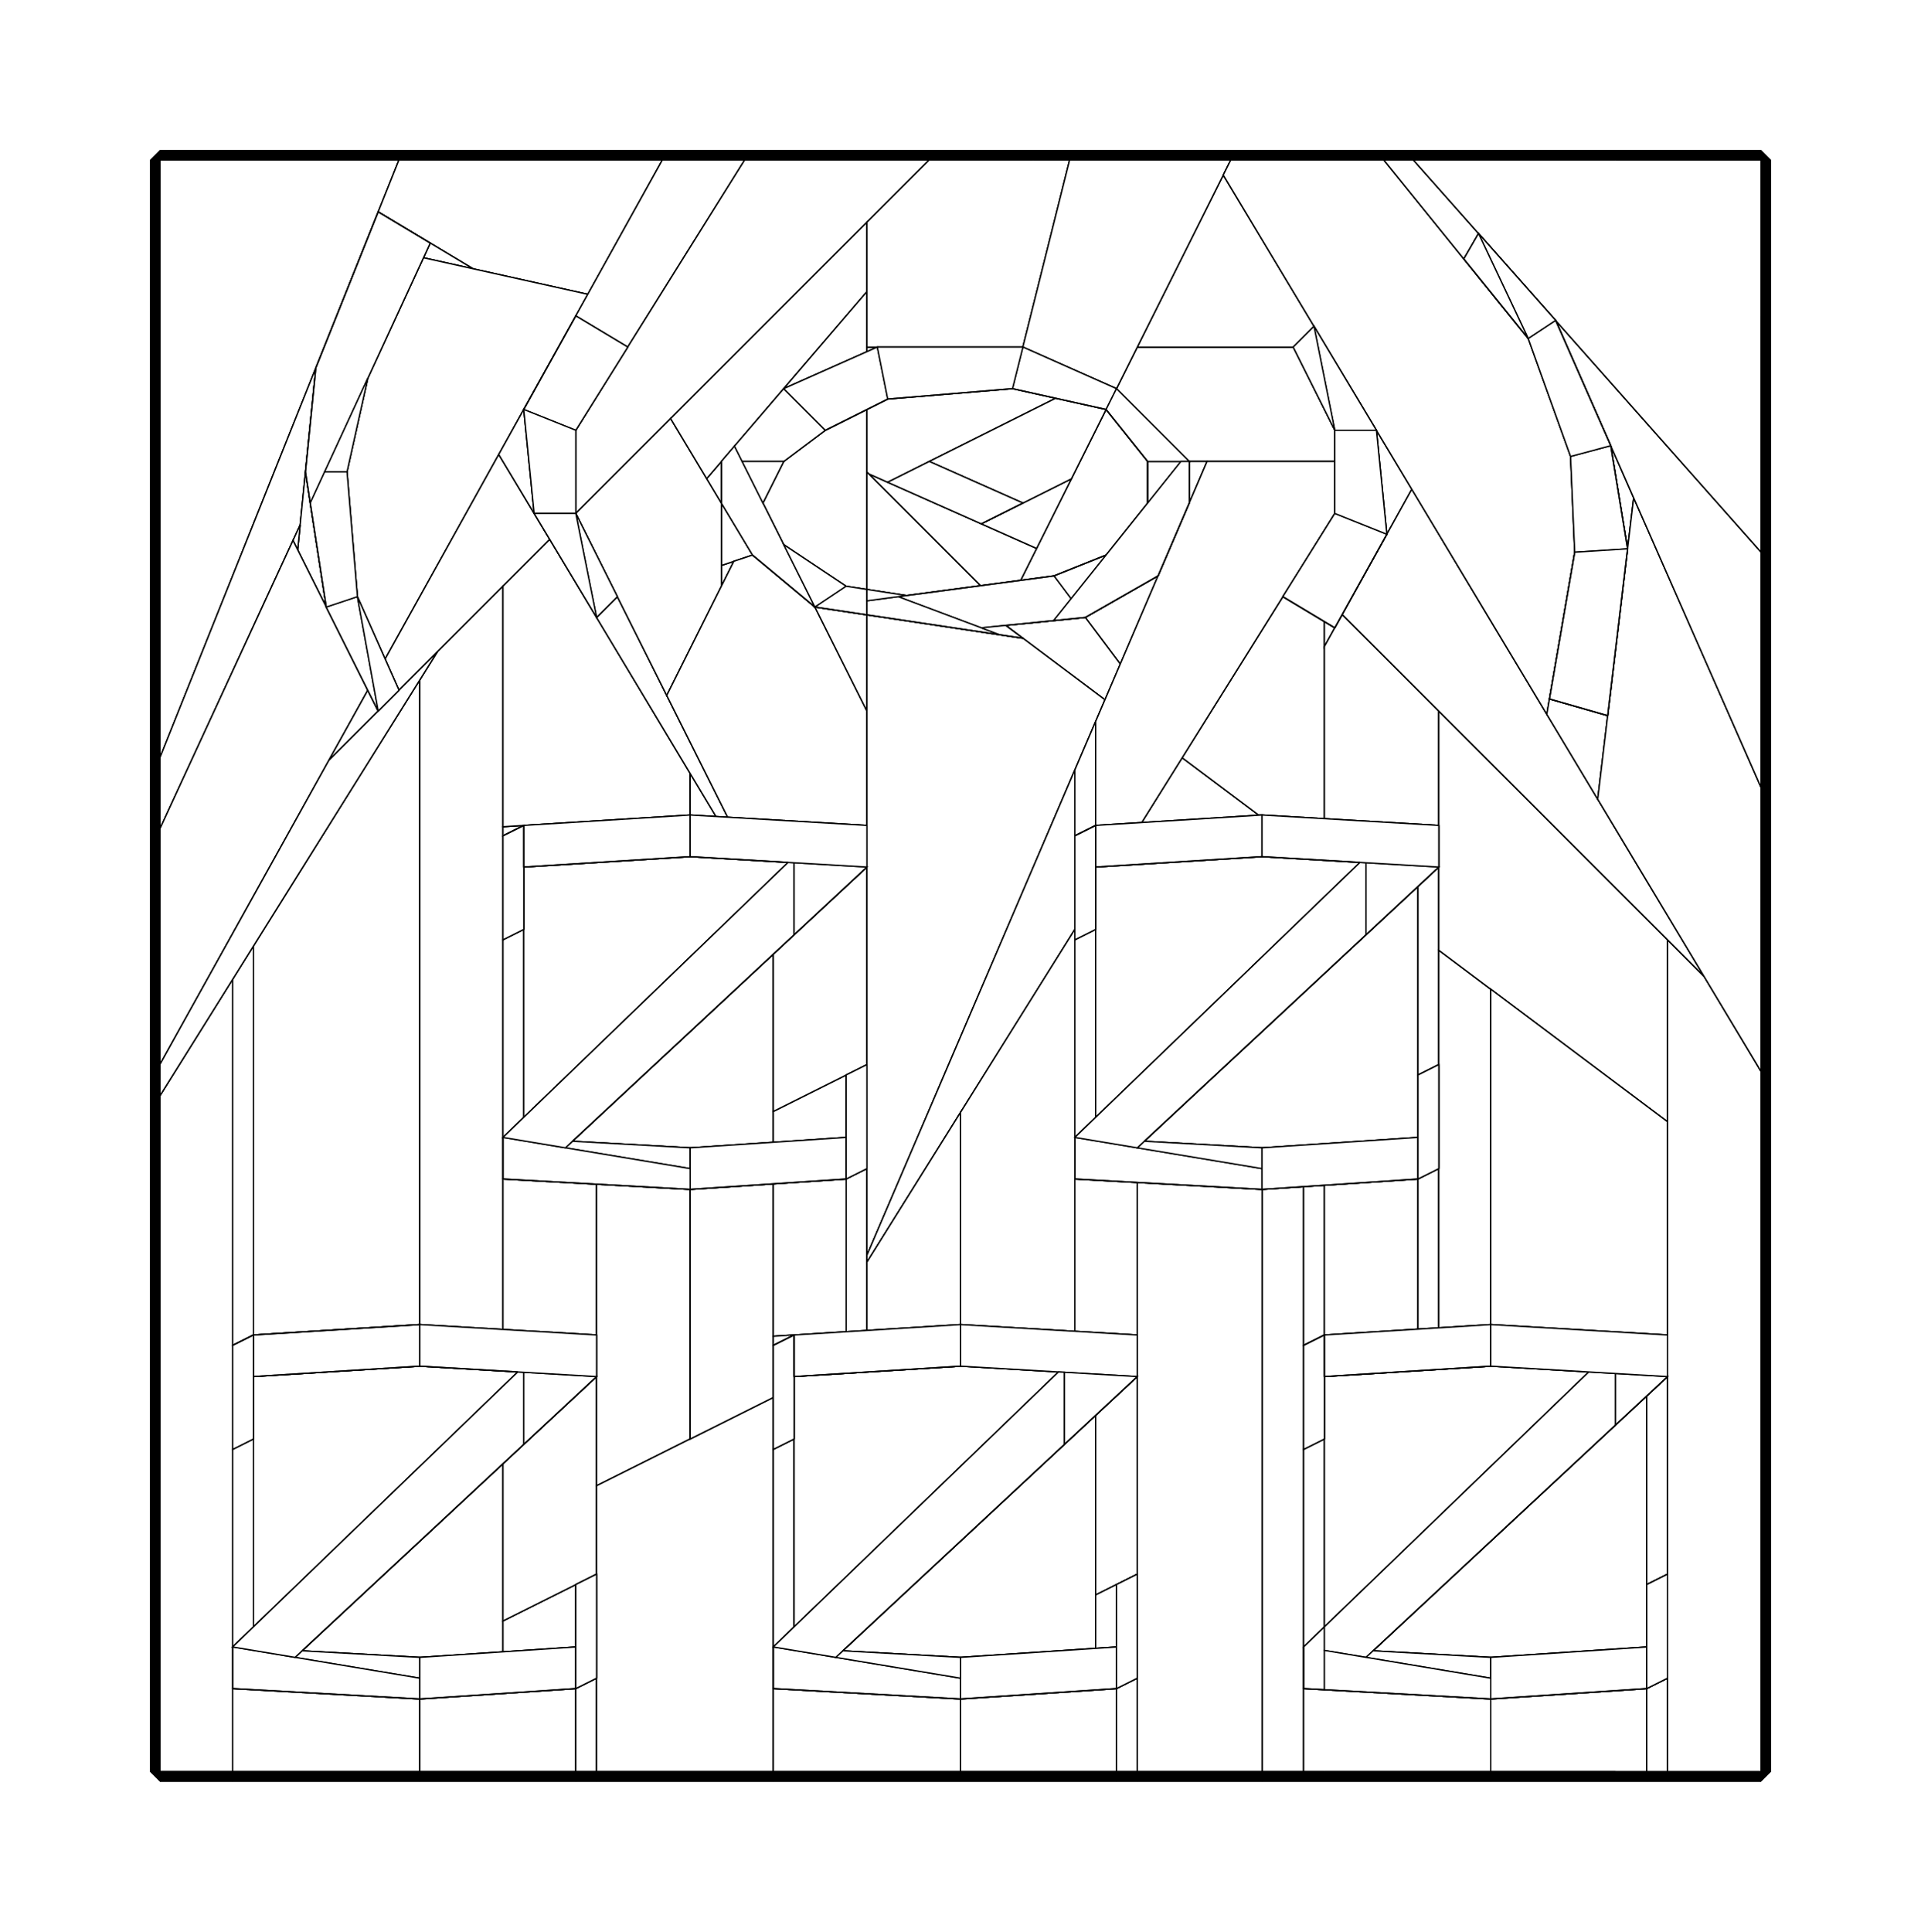 <?xml version="1.0" encoding="utf-8" ?>
<svg baseProfile="tiny" height="100%" version="1.2" viewBox="-971.0 -203.0 1478.0 1486.0" width="100%" xmlns="http://www.w3.org/2000/svg" xmlns:ev="http://www.w3.org/2001/xml-events" xmlns:xlink="http://www.w3.org/1999/xlink"><defs><g id="bsp_ref"><polygon points="-624,-80 -664,-80 -848,-80 -848,-80 -664,-80 -624,-80" /><polygon points="-400,-80 -461.333,-80 -480,-80 -610.462,-80 -624,-80 -624,-80 -461.333,-80 -400,-80" /><polygon points="-176,-80 -256,-80 -304,-80 -400,-80 -400,-80 -398,-80 -256,-80 -176,-80" /><polygon points="48,-80 -36.8,-80 -80,-80 -176,-80 -176,-80 -148,-80 -24,-80 48,-80" /><polygon points="272,-80 116.378,-80 93.636,-80 48,-80 48,-80 93.636,-80 116.378,-80 272,-80" /><polygon points="296,1160 312,1160 384,1160 384,1160 312,1160 296,1160 272,1160 272,1160" /><polygon points="384,-80 384,-80 384,40 384,40" /><polygon points="-848,963.2 -848,1160 -848,1160 -848,936 -848,936" /><polygon points="-848,144 -848,40 -848,-80 -664,-80 -680,-40 -728,80 -753.6,144" /><polygon points="-817.6,304 -848,380 -848,264 -848,144 -753.6,144" /><polygon points="-817.6,304 -753.6,144 -728,80 -736,160 -740.085,200.851 -745.6,212.8 -787.692,304" /><polygon points="-848,434.667 -848,380 -817.6,304 -787.692,304" /><polygon points="-740.085,200.851 -736,160 -732.308,184" /><polygon points="-664,-80 -624,-80 -610.462,-80 -640,-16 -680,-40" /><polygon points="-740.085,200.851 -732.308,184 -720,264 -745.6,212.8" /><polygon points="-720,264 -688,328 -748.444,436.8 -848,436.8 -848,434.667 -787.692,304 -745.6,212.8" /><polygon points="-748.444,436.8 -776,486.4 -792,515.2 -848,616 -848,488 -848,436.8" /><polygon points="-640,-16 -610.462,-80 -480,-80 -480,-46.4 -528,40 -568,112 -585.778,144 -700.444,144 -688,88" /><polygon points="-585.778,144 -587.231,146.615 -674.667,304 -696,256 -704,160 -700.444,144" /><polygon points="-480,-80 -461.333,-80 -480,-46.4" /><polygon points="-560,192 -548,212 -568,232 -584,248 -634.667,298.667 -664,328 -674.667,304 -587.231,146.615" /><polygon points="-560,192 -587.231,146.615 -585.778,144 -568,112" /><polygon points="-304,-32 -433,97 -488,64 -528,40 -480,-46.4 -461.333,-80 -400,-80 -304,-80" /><polygon points="-256,-80 -304,-32 -304,-80" /><polygon points="-455,119 -528,192 -528,128 -488,64 -433,97" /><polygon points="-848,739.2 -848,712 -848,616 -792,515.2 -792,710.4 -792,739.2" /><polygon points="-848,963.2 -848,936 -848,739.2 -792,739.2 -792,832 -792,912 -792,963.2" /><polygon points="-792,1064 -792,1096 -792,1160 -848,1160 -848,963.2 -792,963.2" /><polygon points="-792,1064 -792,963.2 -792,912 -776,904 -776,1048.571" /><polygon points="-792,515.2 -776,486.4 -776,524.8 -776,544 -776,710.4 -792,710.4" /><polygon points="-776,710.4 -776,768 -776,824 -792,832 -792,739.2 -792,710.4" /><polygon points="-648,472 -648,320 -634.667,298.667 -584,248 -584,440 -584,472" /><polygon points="-648,696 -648,544 -648,472 -584,472 -584,520 -584,672 -584,696" /><polygon points="-584,704 -584,819.765 -648,816 -648,768 -648,696 -584,696" /><polygon points="-680,344 -672.444,359.111 -776,524.8 -776,486.4 -748.444,436.8 -688,328" /><polygon points="-648,1104 -648,1160 -792,1160 -792,1096" /><polygon points="-776,544 -776,524.8 -672.444,359.111 -648,320 -648,472 -648,544" /><polygon points="-776,768 -776,710.4 -776,544 -648,544 -648,696 -648,768" /><polygon points="-648,816 -776,824 -776,768 -648,768" /><polygon points="-648,320 -672.444,359.111 -680,344 -664,328 -634.667,298.667" /><polygon points="-584,672 -584,520 -568,512 -568,656.571" /><polygon points="-572.6,852.435 -776,1048.571 -776,904 -776,856 -648,848" /><polygon points="-584,248 -568,232 -568,432 -584,440" /><polygon points="-528,870.896 -528,1016 -528,1064 -648,1072 -738.594,1066.967" /><polygon points="-528,1096 -528,1160 -624,1160 -648,1160 -648,1104" /><polygon points="-512,1096 -512,1160 -528,1160 -528,1096 -512,1088" /><polygon points="-512,940 -512,1008 -528,1016 -528,870.896 -512,856" /><polygon points="-512,708 -512,824 -584,819.765 -584,704" /><polygon points="-440,424 -440,392 -420.098,425.171" /><polygon points="-440,904 -512,940 -512,856 -512,824 -512,708 -440,712" /><polygon points="-512,272 -440,392 -440,424 -568,432 -568,232 -548,212" /><polygon points="-512,1096 -512,1088 -512,1008 -512,940 -440,904 -376,872 -376,912 -376,1064 -376,1096" /><polygon points="-376,1160 -400,1160 -512,1160 -512,1096 -376,1096" /><polygon points="-440,712 -376,707.733 -376,832 -376,872 -440,904" /><polygon points="-360,824 -376,832 -376,707.733 -360,706.667" /><polygon points="-376,1064 -376,912 -360,904 -360,1048.571" /><polygon points="-320,608 -320,624 -320,672 -440,680 -530.594,674.967 -364.047,519.906" /><polygon points="-320,704 -320,821.5 -360,824 -360,706.667" /><polygon points="-320,608 -313.6,620.8 -320,624" /><polygon points="-304,696 -304,718 -304,762.667 -304,768 -304,820.5 -320,821.5 -320,704" /><polygon points="-458,332 -411.151,425.697 -420.098,425.171 -440,392 -512,272 -496,256" /><polygon points="-364.6,460.435 -568,656.571 -568,512 -568,464 -440,456" /><polygon points="-406.4,228.8 -416,248 -416,232" /><polygon points="-496,256 -528,192 -455,119 -427.294,165.177 -416,184 -416,232 -416,248 -458,332" /><polygon points="-392,224 -406.4,228.8 -416,232 -416,184" /><polygon points="-304,494 -304,616 -313.6,620.8 -320,608 -364.047,519.906 -304,464" /><polygon points="-427.294,165.177 -416,152 -416,184" /><polygon points="-392,224 -344,264 -304,344 -304,432 -411.151,425.697 -458,332 -416,248 -406.4,228.8" /><polygon points="-433,97 -304,-32 -304,21.333 -368,96 -416,152 -427.294,165.177 -455,119" /><polygon points="-304,64 -304,67.555 -368,96 -304,21.333" /><polygon points="-336,128 -304,112 -304,160.889 -304,250.462 -320,248 -368,216 -384,184 -368,152" /><polygon points="-344,264 -304,270 -304,344" /><polygon points="-173.454,218.909 -146.667,165.333 -120,112 -88,152 -88,184 -120,224 -160,240 -185.714,243.429" /><polygon points="-273.571,255.143 -304,250.462 -304,160.889 -288,168 -216,200 -173.454,218.909 -185.714,243.429" /><polygon points="-184,184 -146.667,165.333 -173.454,218.909 -216,200" /><polygon points="-304,64 -296,64 -304,67.555" /><polygon points="-120,112 -146.667,165.333 -184,184 -256,152 -158.769,103.385" /><polygon points="-304,112 -288,104 -192,96 -158.769,103.385 -256,152 -288,168 -304,160.889" /><polygon points="-96,64 -112,96 -184,64" /><polygon points="-113.6,318.4 -120.865,335.351 -184,288 -197.177,278.118 -136,272 -109.091,307.879" /><polygon points="-120.865,335.351 -128,352 -144,389.333 -188.857,494 -304,494 -304,464 -304,432 -304,344 -304,270 -184,288" /><polygon points="-188.857,494 -240,613.333 -284.857,718 -304,718 -304,696 -304,616 -304,494" /><polygon points="-284.857,718 -304,762.667 -304,718" /><polygon points="-240,613.333 -188.857,494 -144,389.333 -144,440 -144,512 -207.333,613.333" /><polygon points="-232,652.8 -304,768 -304,762.667 -284.857,718 -240,613.333 -207.333,613.333" /><polygon points="-144,389.333 -128,352 -128,432 -144,440" /><polygon points="-96.348,324.87 -113.6,318.4 -109.091,307.879" /><polygon points="-120.865,335.351 -113.6,318.4 -96.348,324.87 -40.203,345.924 -61.447,379.915 -92.618,429.789 -128,432 -128,352" /><polygon points="-232,736 -232,652.8 -207.333,613.333 -144,512 -144,520 -144,672 -144,704 -144,736" /><polygon points="-144,821.177 -232,816 -232,736 -144,736" /><polygon points="-232,1104 -232,1160 -376,1160 -376,1096" /><polygon points="-304,820.5 -304,768 -232,652.8 -232,736 -232,816" /><polygon points="-232,848 -156.6,852.435 -360,1048.571 -360,904 -360,856" /><polygon points="-128,885.793 -128,1024 -128,1065.067 -232,1072 -322.594,1066.967" /><polygon points="-144,672 -144,520 -128,512 -128,656.571" /><polygon points="-128,885.793 -96,856 -96,930.667 -96,1008 -112,1016 -128,1024" /><polygon points="-112,1096 -112,1160 -176,1160 -232,1160 -232,1104" /><polygon points="-128,1024 -112,1016 -112,1064 -128,1065.067" /><polygon points="-96,706.667 -96,824 -144,821.177 -144,736 -144,704" /><polygon points="-96,1160 -112,1160 -112,1096 -96,1088" /><polygon points="-61.447,379.915 -2.894,423.83 -2.462,424.154 -92.618,429.789" /><polygon points="0,933.867 0,930.667 0,712 32,709.867 32,832 32,912 32,933.867" /><polygon points="32,1064 32,1096 32,1160 0,1160 0,933.867 32,933.867" /><polygon points="-2.462,424.154 -2.894,423.83 0,424" /><polygon points="-96,930.667 -96,856 -96,824 -96,706.667 0,712 0,930.667" /><polygon points="0,933.867 0,1160 -96,1160 -96,1088 -96,1008 -96,930.667 0,930.667" /><polygon points="4.8,273.92 48,291.2 48,294.4 48,379 -40.203,345.924 -96.348,324.87 -109.091,307.879 -136,272 -80,240" /><polygon points="32,1064 32,933.867 32,912 48,904 48,1048.571" /><polygon points="48,275.2 48,291.2 4.8,273.92 16,256" /><polygon points="48,824 32,832 32,709.867 48,708.8" /><polygon points="48,291.2 48,275.2 56,280 48,294.4" /><polygon points="75.4,460.435 -128,656.571 -128,512 -128,464 0,456" /><polygon points="48,708.8 120,704 120,819.5 48,824" /><polygon points="120,478.897 120,624 120,672 0,680 -90.594,674.967" /><polygon points="48,379 136,412 136,432 0,424 -2.894,423.83 -61.447,379.915 -40.203,345.924" /><polygon points="120,819.5 120,704 136,696 136,752 136,818.5" /><polygon points="120,478.897 136,464 136,528 136,616 120,624" /><polygon points="136,344 136,412 48,379 48,294.4 56,280 61.714,269.714" /><polygon points="296,1160 272,1160 176,1160 176,1104 296,1096" /><polygon points="176,1104 176,1160 48,1160 32,1160 32,1096" /><polygon points="176,848 251.4,852.435 48,1048.571 48,904 48,856" /><polygon points="136,752 136,696 136,616 136,528 176,558 176,752" /><polygon points="176,782 176,816 136,818.5 136,752 176,752" /><polygon points="296,1016 296,1064 176,1072 85.406,1066.967 296,870.896" /><polygon points="189.333,568 312,660 312,744 312,782 176,782 176,752 176,558" /><polygon points="312,782 312,824 176,816 176,782" /><polygon points="243.797,451.797 285.714,493.714 312,520 312,568 189.333,568 176,558 136,528 136,464 136,432 136,412 136,344" /><polygon points="312,568 312,660 189.333,568" /><polygon points="312,1160 296,1160 296,1096 312,1088" /><polygon points="296,870.896 312,856 312,968 312,1008 296,1016" /><polygon points="312,660 312,568 312,520 340,548 384,621.333 384,712 384,744 312,744" /><polygon points="384,744 384,936 384,968 312,968 312,856 312,824 312,782 312,744" /><polygon points="384,968 384,1160 312,1160 312,1088 312,1008 312,968" /><polygon points="-56,152 -42.286,152 -56,184" /><polygon points="-80,64 24,64 56,128 56,152 -42.286,152 -56,152 -112,96 -96,64" /><polygon points="-56,184 -42.286,152 56,152 56,192 16,256 4.8,273.92 -80,240" /><polygon points="97.6,144 147.878,227.797 145.823,227.929 96,208 88,128" /><polygon points="136,344 61.714,269.714 82.665,232.003 145.823,227.929 147.878,227.797 187.2,293.333 219.088,346.479 258.297,411.828 273.141,436.569 282.278,451.797 243.797,451.797" /><polygon points="282.278,451.797 285.714,457.524 285.714,493.714 243.797,451.797" /><polygon points="285.714,457.524 340,548 312,520 285.714,493.714" /><polygon points="82.665,232.003 96,208 145.823,227.929" /><polygon points="-80,64 -96,64 -184,64 -296,64 -304,64 -304,21.333 -304,-32 -256,-80 -176,-80 -80,-80" /><polygon points="40,48 24,64 -80,64 -80,-80 -36.8,-80" /><polygon points="97.6,144 88,128 40,48 -36.8,-80 48,-80 93.636,-80 155.266,-3.791 187.2,35.697 187.2,144" /><polygon points="187.2,259.697 187.2,293.333 147.878,227.797 97.6,144 187.2,144" /><polygon points="237.384,148.131 240.564,221.819 234.039,259.697 187.2,259.697 187.2,144 187.2,35.697 204.81,57.473" /><polygon points="234.039,259.697 221.117,334.699 219.088,346.479 187.2,293.333 187.2,259.697" /><polygon points="265.966,347.528 258.297,411.828 219.088,346.479 221.117,334.699" /><polygon points="302.595,217.819 281.272,219.194 268.294,139.849" /><polygon points="93.636,-80 116.378,-80 166.579,-23.387 155.266,-3.791" /><polygon points="268.294,139.849 225.922,43.534 315.01,144 340.378,172.607 376.256,213.068 302.595,217.819" /><polygon points="302.595,217.819 376.256,213.068 384,212.569 384,264 384,436.569 273.141,436.569 258.297,411.828 265.966,347.528 281.272,219.194" /><polygon points="384,436.569 384,488 384,621.333 340,548 285.714,457.524 282.278,451.797 273.141,436.569" /><polygon points="315.01,144 225.922,43.534 166.579,-23.387 116.378,-80 272,-80 340.378,-80 340.378,144" /><polygon points="340.378,172.607 315.01,144 340.378,144" /><polygon points="340.378,144 340.378,-80 384,-80 384,40 384,144" /><polygon points="384,212.569 376.256,213.068 340.378,172.607 340.378,144 384,144" /><polygon points="312,1088 312,1088 312,1008 312,1008" /><polygon points="312,824 312,856 312,856 312,824" /><polygon points="-792,912 -792,832 -792,832 -792,912" /><polygon points="312,824 312,824 176,816 176,816" /><polygon points="-584,520 -584,472 -584,440 -584,440 -584,520" /><polygon points="136,432 136,464 136,464 136,432" /><polygon points="136,696 136,696 136,616 136,616" /><polygon points="155.266,-3.791 166.579,-23.387 166.579,-23.387 155.266,-3.791" /><polygon points="240.564,221.819 237.384,148.131 237.384,148.131 240.564,221.819" /><polygon points="237.384,148.131 204.81,57.473 204.81,57.473 237.384,148.131" /><polygon points="-440,424 -440,424 -568,432 -568,432" /><polygon points="-56,152 -56,184 -56,184 -56,152" /><polygon points="40,48 88,128 88,128 40,48" /><polygon points="56,152 56,128 56,128 56,152 56,192 56,192" /><polygon points="96,208 96,208 88,128 88,128" /><polygon points="56,128 24,64 24,64 56,128" /><polygon points="24,64 40,48 40,48 24,64" /><polygon points="56,192 56,192 16,256 16,256" /><polygon points="-184,64 -184,64 -296,64 -296,64" /><polygon points="-112,96 -112,96 -184,64 -184,64" /><polygon points="-56,152 -56,152 -112,96 -112,96" /><polygon points="-304,67.555 -296,64 -296,64 -304,67.555 -368,96 -368,96" /><polygon points="-158.769,103.385 -192,96 -192,96 -158.769,103.385 -120,112 -120,112" /><polygon points="-368,96 -368,96 -416,152 -416,152" /><polygon points="-160,240 -120,224 -120,224 -160,240" /><polygon points="-288,104 -288,104 -192,96 -192,96" /><polygon points="-88,184 -88,184 -120,224 -120,224" /><polygon points="-184,184 -184,184 -256,152 -256,152" /><polygon points="-185.714,243.429 -160,240 -160,240 -185.714,243.429 -216.471,247.529 -273.571,255.143 -273.571,255.143" /><polygon points="-368,216 -368,216 -384,184 -384,184" /><polygon points="-304,250.462 -273.571,255.143 -273.571,255.143 -304,250.462 -320,248 -320,248" /><polygon points="-288,168 -256,152 -256,152 -288,168" /><polygon points="-368,152 -384,184 -384,184 -368,152" /><polygon points="-336,128 -368,152 -368,152 -336,128" /><polygon points="-320,248 -320,248 -368,216 -368,216" /><polygon points="-288,168 -288,168 -216,200 -216,200" /><polygon points="-416,184 -416,184 -392,224 -392,224" /><polygon points="-197.177,278.118 -184,288 -184,288 -197.177,278.118" /><polygon points="-528,40 -488,64 -488,64 -528,40" /><polygon points="-496,256 -496,256 -528,192 -528,192" /><polygon points="-528,192 -528,192 -528,128 -528,128" /><polygon points="-488,64 -528,128 -528,128 -488,64" /><polygon points="-568,112 -568,112 -560,192 -560,192" /><polygon points="-512,272 -512,272 -496,256 -496,256" /><polygon points="-304,432 -304,464 -304,464 -304,432" /><polygon points="-304,696 -304,696 -304,616 -304,616" /><polygon points="136,696 120,704 120,704 136,696" /><polygon points="-92.618,429.789 -2.462,424.154 0,424 0,424 -2.462,424.154 -92.618,429.789 -128,432 -128,432" /><polygon points="120,672 120,672 0,680 0,680" /><polygon points="136,432 136,432 48,426.824 0,424 0,424" /><polygon points="-128,656.571 75.4,460.435 75.4,460.435 -128,656.571 -144,672 -144,672" /><polygon points="-128,512 -128,512 -128,464 -128,464" /><polygon points="-128,512 -144,520 -144,520 -128,512" /><polygon points="120,672 120,624 120,624 120,672" /><polygon points="-90.594,674.967 0,680 0,680 -90.594,674.967" /><polygon points="-304,696 -320,704 -320,704 -304,696" /><polygon points="-420.098,425.171 -411.151,425.697 -304,432 -304,432 -411.151,425.697 -420.098,425.171 -440,424 -440,424" /><polygon points="-568,656.571 -364.6,460.435 -364.6,460.435 -568,656.571 -584,672 -584,672" /><polygon points="-568,464 -568,512 -568,512 -568,464" /><polygon points="-568,512 -584,520 -584,520 -568,512" /><polygon points="-320,672 -320,672 -376,675.733 -440,680 -440,680" /><polygon points="-320,672 -320,624 -320,624 -320,672" /><polygon points="-313.6,620.8 -304,616 -304,616 -320,624 -320,624" /><polygon points="-440,680 -440,680 -530.594,674.967 -530.594,674.967" /><polygon points="-664,328 -680,344 -680,344 -664,328" /><polygon points="-704,160 -696,256 -696,256 -704,160" /><polygon points="-640,-16 -688,88 -688,88 -645.209,-4.713 -640,-16" /><polygon points="-674.667,304 -664,328 -664,328 -674.667,304 -696,256 -696,256" /><polygon points="-688,88 -700.444,144 -704,160 -704,160 -688,88" /><polygon points="-376,912 -376,872 -376,832 -376,832 -376,872 -376,912" /><polygon points="32,912 32,832 32,832 32,912" /><polygon points="312,1088 296,1096 296,1096 312,1088" /><polygon points="48,1048.571 251.4,852.435 251.4,852.435 48,1048.571 32,1064 32,1064" /><polygon points="48,856 48,904 48,904 48,856" /><polygon points="120,819.5 136,818.5 176,816 176,816 136,818.5 120,819.5 48,824 48,824" /><polygon points="251.4,852.435 176,848 176,848 251.4,852.435" /><polygon points="48,904 32,912 32,912 48,904" /><polygon points="176,1072 176,1072 85.406,1066.967 85.406,1066.967" /><polygon points="176,1072 296,1064 296,1064 176,1072" /><polygon points="296,1064 296,1016 296,1016 296,1064" /><polygon points="-96,1088 -96,1088 -96,1008 -96,1008" /><polygon points="-96,824 -96,856 -96,856 -96,824" /><polygon points="-96,1088 -112,1096 -112,1096 -96,1088" /><polygon points="-320,821.5 -304,820.5 -232,816 -232,816 -304,820.5 -320,821.5 -360,824 -360,824" /><polygon points="-144,821.177 -96,824 -96,824 -144,821.177 -232,816 -232,816" /><polygon points="-128,1065.067 -112,1064 -112,1064 -128,1065.067 -232,1072 -232,1072" /><polygon points="-156.6,852.435 -232,848 -232,848 -156.6,852.435" /><polygon points="-360,1048.571 -156.6,852.435 -156.6,852.435 -360,1048.571 -376,1064 -376,1064" /><polygon points="-360,856 -360,904 -360,904 -360,856" /><polygon points="-360,904 -376,912 -376,912 -360,904" /><polygon points="-112,1064 -112,1016 -112,1016 -112,1064" /><polygon points="-232,1072 -232,1072 -322.594,1066.967 -322.594,1066.967" /><polygon points="-512,824 -512,856 -512,856 -512,824" /><polygon points="-512,1088 -512,1088 -512,1008 -512,1008" /><polygon points="-512,1088 -528,1096 -528,1096 -512,1088" /><polygon points="-528,1064 -528,1064 -584,1067.733 -648,1072 -648,1072" /><polygon points="-584,819.765 -512,824 -512,824 -584,819.765 -648,816 -648,816" /><polygon points="-776,1048.571 -572.6,852.435 -572.6,852.435 -776,1048.571 -792,1064 -792,1064" /><polygon points="-776,856 -776,904 -776,904 -776,856" /><polygon points="-776,904 -792,912 -792,912 -776,904" /><polygon points="-528,1064 -528,1016 -528,1016 -528,1064" /><polygon points="-738.594,1066.967 -648,1072 -648,1072 -738.594,1066.967" /><polygon points="384,-80 384,-80 340.378,-80 272,-80 272,-80" /><polygon points="-624,-80 -664,-80 -848,-80 -848,-80 -624,-80" /><polygon points="-400,-80 -461.333,-80 -624,-80 -624,-80 -400,-80" /><polygon points="-176,-80 -256,-80 -398,-80 -400,-80 -400,-80 -176,-80" /><polygon points="48,-80 -24,-80 -148,-80 -176,-80 -176,-80 48,-80" /><polygon points="272,-80 116.378,-80 93.636,-80 48,-80 48,-80 272,-80" /><polygon points="296,1160 312,1160 384,1160 384,1160 272,1160 272,1160" /><polygon points="-624,1160 -648,1160 -792,1160 -848,1160 -848,1160 -792,1160 -648,1160 -624,1160" /><polygon points="-400,1160 -512,1160 -528,1160 -624,1160 -624,1160 -528,1160 -512,1160 -400,1160" /><polygon points="-176,1160 -232,1160 -376,1160 -400,1160 -400,1160 -376,1160 -232,1160 -176,1160" /><polygon points="48,1160 32,1160 0,1160 -96,1160 -112,1160 -176,1160 -176,1160 -112,1160 -96,1160 0,1160 32,1160 48,1160" /><polygon points="272,1160 176,1160 48,1160 48,1160 176,1160 272,1160" /><polygon points="384,936 384,1160 384,1160 384,968 384,936" /><polygon points="384,712 384,936 384,936 384,744 384,712" /><polygon points="384,488 384,621.333 384,712 384,712 384,621.333 384,488" /><polygon points="384,264 384,402.859 384,488 384,488 384,436.569 384,264" /><polygon points="384,40 384,221.801 384,264 384,264 384,212.569 384,144 384,40" /><polygon points="384,-80 384,-80 384,40 384,40" /><polygon points="-848,936 -848,712 -848,712 -848,739.2 -848,936" /><polygon points="-848,712 -848,640 -848,616 -848,488 -848,488 -848,616 -848,712" /><polygon points="-848,488 -848,434.667 -848,380 -848,264 -848,264 -848,380 -848,434.667 -848,436.8 -848,488" /><polygon points="-848,264 -848,40 -848,40 -848,144 -848,264" /><polygon points="-848,40 -848,-80 -848,-80 -848,40" /><polygon points="-848,1160 -848,1160 -848,936 -848,936" /><polygon points="-848,-80 -848,40 -848,264 -848,380 -728,80 -680,-40 -664,-80" /><polygon points="-680,-40 -728,80 -848,380 -848,264 -848,40 -848,-80 -664,-80" /><polygon points="-745.6,212.8 -848,434.667 -848,380 -728,80 -736,160 -740.085,200.851" /><polygon points="-745.6,212.8 -740.085,200.851 -736,160 -728,80 -848,380 -848,434.667" /><polygon points="-720,264 -742,220 -740.085,200.851 -736,160" /><polygon points="-740.085,200.851 -742,220 -720,264 -736,160" /><polygon points="-745.6,212.8 -740.085,200.851 -742,220" /><polygon points="-742,220 -740.085,200.851 -745.6,212.8" /><polygon points="-718,382 -688,328 -720,264 -742,220 -745.6,212.8 -848,434.667 -848,488 -848,616" /><polygon points="-742,220 -720,264 -688,328 -718,382 -848,616 -848,488 -848,434.667 -745.6,212.8" /><polygon points="-640,-16 -607.059,3.765 -518.769,23.385 -461.333,-80 -624,-80 -664,-80 -680,-40" /><polygon points="-624,-80 -461.333,-80 -518.769,23.385 -607.059,3.765 -640,-16 -680,-40 -664,-80" /><polygon points="-645.209,-4.713 -607.059,3.765 -640,-16" /><polygon points="-640,-16 -607.059,3.765 -645.209,-4.713" /><polygon points="-688,88 -704,160 -696,256 -674.667,304 -587.231,146.615 -568,112 -528,40 -518.769,23.385 -607.059,3.765 -645.209,-4.713" /><polygon points="-528,40 -568,112 -587.231,146.615 -674.667,304 -696,256 -704,160 -688,88 -645.209,-4.713 -607.059,3.765 -518.769,23.385" /><polygon points="-718,382 -688,328 -680,344" /><polygon points="-680,344 -688,328 -718,382" /><polygon points="-560,192 -587.231,146.615 -674.667,304 -664,328 -634.667,298.667 -584,248 -548,212" /><polygon points="-584,248 -634.667,298.667 -664,328 -674.667,304 -587.231,146.615 -560,192 -548,212" /><polygon points="-568,112 -587.231,146.615 -560,192" /><polygon points="-587.231,146.615 -568,112 -560,192" /><polygon points="-398,-80 -400,-80 -461.333,-80 -518.769,23.385 -528,40 -488,64" /><polygon points="-518.769,23.385 -461.333,-80 -400,-80 -398,-80 -488,64 -528,40" /><polygon points="-455,119 -304,-32 -256,-80 -398,-80 -488,64 -528,128 -528,192" /><polygon points="-488,64 -398,-80 -256,-80 -304,-32 -455,119 -528,192 -528,128" /><polygon points="-792,832 -792,912 -792,1064 -792,1096 -792,1160 -848,1160 -848,936 -848,712 -848,640 -792,550.4" /><polygon points="-792,1096 -792,1064 -792,912 -792,832 -792,550.4 -848,640 -848,712 -848,936 -848,1160 -792,1160" /><polygon points="-792,832 -776,824 -776,524.8 -792,550.4" /><polygon points="-776,824 -792,832 -792,550.4 -776,524.8" /><polygon points="-776,1048.571 -776,904 -792,912 -792,1064" /><polygon points="-792,1064 -792,912 -776,904 -776,1048.571" /><polygon points="-776,524.8 -648,320 -648,816 -776,824" /><polygon points="-648,816 -648,320 -776,524.8 -776,824" /><polygon points="-584,1044 -584,1067.733 -648,1072 -738.594,1066.967 -584,923.034" /><polygon points="-584,1067.733 -584,1044 -584,923.034 -738.594,1066.967 -648,1072" /><polygon points="-648,816 -648,320 -634.667,298.667 -584,248 -584,433 -584,440 -584,520 -584,672 -584,704 -584,819.765" /><polygon points="-584,819.765 -584,704 -584,672 -584,520 -584,440 -584,433 -584,248 -634.667,298.667 -648,320 -648,816" /><polygon points="-792,550.4 -776,524.8 -648,320 -634.667,298.667 -664,328 -680,344 -718,382 -848,616 -848,640" /><polygon points="-680,344 -664,328 -634.667,298.667 -648,320 -776,524.8 -792,550.4 -848,640 -848,616 -718,382" /><polygon points="-648,1160 -648,1104 -792,1096 -792,1160" /><polygon points="-648,1104 -648,1160 -792,1160 -792,1096" /><polygon points="-572.6,852.435 -776,1048.571 -776,904 -776,856 -648,848" /><polygon points="-572.6,852.435 -648,848 -776,856 -776,904 -776,1048.571" /><polygon points="-528,1096 -528,1160 -624,1160 -648,1160 -648,1104" /><polygon points="-624,1160 -528,1160 -528,1096 -648,1104 -648,1160" /><polygon points="-584,1044 -528,1016 -528,1064 -584,1067.733" /><polygon points="-528,1064 -528,1016 -584,1044 -584,1067.733" /><polygon points="-584,819.765 -584,704 -512,708 -512,824" /><polygon points="-584,704 -584,819.765 -512,824 -512,708" /><polygon points="-568,656.571 -568,512 -584,520 -584,672" /><polygon points="-584,672 -584,520 -568,512 -568,656.571" /><polygon points="-584,1044 -528,1016 -512,1008 -512,940 -512,856 -584,923.034" /><polygon points="-512,940 -512,1008 -528,1016 -584,1044 -584,923.034 -512,856" /><polygon points="-568,432 -584,433 -584,440" /><polygon points="-584,440 -584,433 -568,432" /><polygon points="-512,1088 -528,1096 -528,1160 -512,1160" /><polygon points="-512,1160 -528,1160 -528,1096 -512,1088" /><polygon points="-512,272 -440,392 -440,424 -568,432 -584,433 -584,248 -548,212" /><polygon points="-568,432 -440,424 -440,392 -512,272 -548,212 -584,248 -584,433" /><polygon points="-512,856 -512,824 -512,708 -440,712 -440,904 -512,940" /><polygon points="-440,712 -512,708 -512,824 -512,856 -512,940 -440,904" /><polygon points="-376,1096 -376,1064 -376,912 -376,872 -440,904 -512,940 -512,1008 -512,1088 -512,1160 -400,1160 -376,1160" /><polygon points="-376,912 -376,1064 -376,1096 -376,1160 -400,1160 -512,1160 -512,1088 -512,1008 -512,940 -440,904 -376,872" /><polygon points="-376,675.733 -376,652 -376,531.034 -530.594,674.967 -440,680" /><polygon points="-376,652 -376,675.733 -440,680 -530.594,674.967 -376,531.034" /><polygon points="-420.098,425.171 -440,392 -440,424" /><polygon points="-440,424 -440,392 -420.098,425.171" /><polygon points="-440,904 -376,872 -376,832 -376,825 -376,707.733 -440,712" /><polygon points="-376,825 -376,832 -376,872 -440,904 -440,712 -376,707.733" /><polygon points="-376,652 -320,624 -320,672 -376,675.733" /><polygon points="-320,672 -320,624 -376,652 -376,675.733" /><polygon points="-376,1064 -376,912 -360,904 -360,1048.571" /><polygon points="-360,1048.571 -360,904 -376,912 -376,1064" /><polygon points="-320,704 -320,821.5 -304,820.5 -304,768 -304,762.667 -304,696" /><polygon points="-304,696 -304,762.667 -304,768 -304,820.5 -320,821.5 -320,704" /><polygon points="-376,825 -360,824 -320,821.5 -320,704 -376,707.733" /><polygon points="-376,707.733 -320,704 -320,821.5 -360,824 -376,825" /><polygon points="-376,832 -360,824 -376,825" /><polygon points="-376,825 -360,824 -376,832" /><polygon points="-440,392 -512,272 -496,256 -458,332 -411.151,425.697 -420.098,425.171" /><polygon points="-458,332 -496,256 -512,272 -440,392 -420.098,425.171 -411.151,425.697" /><polygon points="-406.4,228.8 -416,248 -416,232" /><polygon points="-416,232 -416,248 -406.4,228.8" /><polygon points="-364.6,460.435 -440,456 -568,464 -568,512 -568,656.571" /><polygon points="-364.6,460.435 -568,656.571 -568,512 -568,464 -440,456" /><polygon points="-320,624 -304,616 -304,464 -376,531.034 -376,652" /><polygon points="-304,464 -304,616 -320,624 -376,652 -376,531.034" /><polygon points="-406.4,228.8 -392,224 -416,184 -416,232" /><polygon points="-392,224 -406.4,228.8 -416,232 -416,184" /><polygon points="-427.294,165.177 -455,119 -528,192 -496,256 -458,332 -416,248 -416,232 -416,184" /><polygon points="-496,256 -528,192 -455,119 -427.294,165.177 -416,184 -416,232 -416,248 -458,332" /><polygon points="-416,152 -427.294,165.177 -416,184" /><polygon points="-427.294,165.177 -416,152 -416,184" /><polygon points="-392,224 -344,264 -304,344 -304,432 -411.151,425.697 -458,332 -416,248 -406.4,228.8" /><polygon points="-304,344 -344,264 -392,224 -406.4,228.8 -416,248 -458,332 -411.151,425.697 -304,432" /><polygon points="-416,152 -368,96 -304,21.333 -304,-32 -455,119 -427.294,165.177" /><polygon points="-304,-32 -304,21.333 -368,96 -416,152 -427.294,165.177 -455,119" /><polygon points="-304,344 -344,264 -304,270" /><polygon points="-344,264 -304,344 -304,270" /><polygon points="-336,128 -304,112 -304,160 -304,250.462 -320,248 -368,216 -384,184 -368,152" /><polygon points="-304,160 -304,112 -336,128 -368,152 -384,184 -368,216 -320,248 -304,250.462" /><polygon points="-304,67.555 -304,64 -304,21.333 -368,96" /><polygon points="-304,64 -304,67.555 -368,96 -304,21.333" /><polygon points="-120,224 -160,240 -185.714,243.429 -173.454,218.909 -146.667,165.333 -120,112 -88,152 -88,184" /><polygon points="-146.667,165.333 -173.454,218.909 -185.714,243.429 -160,240 -120,224 -88,184 -88,152 -120,112" /><polygon points="-302.4,161.6 -216.471,247.529 -273.571,255.143 -304,250.462 -304,160" /><polygon points="-304,250.462 -273.571,255.143 -216.471,247.529 -302.4,161.6 -304,160" /><polygon points="-216.471,247.529 -302.4,161.6 -288,168 -216,200 -173.454,218.909 -185.714,243.429" /><polygon points="-216.471,247.529 -185.714,243.429 -173.454,218.909 -216,200 -288,168 -302.4,161.6" /><polygon points="-304,64 -296,64 -304,67.555" /><polygon points="-296,64 -304,64 -304,67.555" /><polygon points="-256,152 -288,168 -302.4,161.6 -304,160 -304,112 -288,104 -192,96 -158.769,103.385" /><polygon points="-192,96 -288,104 -304,112 -304,160 -302.4,161.6 -288,168 -256,152 -158.769,103.385" /><polygon points="-184,184 -146.667,165.333 -173.454,218.909 -216,200" /><polygon points="-184,184 -216,200 -173.454,218.909 -146.667,165.333" /><polygon points="-256,152 -184,184 -146.667,165.333 -120,112 -158.769,103.385" /><polygon points="-158.769,103.385 -120,112 -146.667,165.333 -184,184 -256,152" /><polygon points="-80,240 -109.091,307.879 -136,272" /><polygon points="-136,272 -109.091,307.879 -80,240" /><polygon points="-184,288 -120.865,335.351 -109.091,307.879 -136,272 -197.177,278.118" /><polygon points="-120.865,335.351 -184,288 -197.177,278.118 -136,272 -109.091,307.879" /><polygon points="-304,344 -304,432 -304,464 -304,616 -304,696 -304,762.667 -144,389.333 -128,352 -120.865,335.351 -184,288 -304,270" /><polygon points="-120.865,335.351 -128,352 -144,389.333 -304,762.667 -304,696 -304,616 -304,464 -304,432 -304,344 -304,270 -184,288" /><polygon points="-232,652.8 -144,512 -144,440 -144,389.333 -304,762.667 -304,768" /><polygon points="-144,389.333 -144,440 -144,512 -232,652.8 -304,768 -304,762.667" /><polygon points="-128,432 -128,352 -144,389.333 -144,440" /><polygon points="-144,389.333 -128,352 -128,432 -144,440" /><polygon points="-232,848 -156.6,852.435 -360,1048.571 -360,904 -360,856" /><polygon points="-156.6,852.435 -232,848 -360,856 -360,904 -360,1048.571" /><polygon points="-232,816 -232,652.8 -304,768 -304,820.5" /><polygon points="-232,816 -304,820.5 -304,768 -232,652.8" /><polygon points="-232,1160 -232,1104 -376,1096 -376,1160" /><polygon points="-232,1104 -232,1160 -376,1160 -376,1096" /><polygon points="-232,816 -144,821.177 -144,704 -144,672 -144,520 -144,512 -232,652.8" /><polygon points="-144,520 -144,672 -144,704 -144,821.177 -232,816 -232,652.8 -144,512" /><polygon points="-144,672 -144,520 -128,512 -128,656.571" /><polygon points="-128,656.571 -128,512 -144,520 -144,672" /><polygon points="-128,1065.067 -128,1024 -128,885.793 -322.594,1066.967 -232,1072" /><polygon points="-128,885.793 -128,1024 -128,1065.067 -232,1072 -322.594,1066.967" /><polygon points="-112,1096 -112,1160 -176,1160 -232,1160 -232,1104" /><polygon points="-176,1160 -112,1160 -112,1096 -232,1104 -232,1160" /><polygon points="-128,885.793 -96,856 -96,1008 -112,1016 -128,1024" /><polygon points="-112,1016 -96,1008 -96,856 -128,885.793 -128,1024" /><polygon points="-96,1088 -112,1096 -112,1160 -96,1160" /><polygon points="-96,1160 -112,1160 -112,1096 -96,1088" /><polygon points="-96,824 -96,706.667 -144,704 -144,821.177" /><polygon points="-96,706.667 -96,824 -144,821.177 -144,704" /><polygon points="-112,1064 -112,1016 -128,1024 -128,1065.067" /><polygon points="-128,1024 -112,1016 -112,1064 -128,1065.067" /><polygon points="32,832 32,912 32,1064 32,1096 32,1160 0,1160 0,712 32,709.867" /><polygon points="32,1096 32,1064 32,912 32,832 32,709.867 0,712 0,1160 32,1160" /><polygon points="-2.462,424.154 -2.894,423.83 0,424" /><polygon points="0,424 -2.894,423.83 -2.462,424.154" /><polygon points="-96,824 -96,856 -96,1008 -96,1088 -96,1160 0,1160 0,712 -96,706.667" /><polygon points="0,712 0,1160 -96,1160 -96,1088 -96,1008 -96,856 -96,824 -96,706.667" /><polygon points="-92.618,429.789 -2.462,424.154 -2.894,423.83 -61.447,379.915" /><polygon points="-61.447,379.915 -2.894,423.83 -2.462,424.154 -92.618,429.789" /><polygon points="0,424 48,426.824 48,294.4 48,275.2 16,256 -61.447,379.915 -2.894,423.83" /><polygon points="48,275.2 48,294.4 48,426.824 0,424 -2.894,423.83 -61.447,379.915 16,256" /><polygon points="48,824 48,708.8 32,709.867 32,832" /><polygon points="32,709.867 48,708.8 48,824 32,832" /><polygon points="48,1048.571 48,904 32,912 32,1064" /><polygon points="32,1064 32,912 48,904 48,1048.571" /><polygon points="48,275.2 56,280 48,294.4" /><polygon points="56,280 48,275.2 48,294.4" /><polygon points="48,708.8 120,704 120,819.5 48,824" /><polygon points="120,819.5 120,704 48,708.8 48,824" /><polygon points="120,478.897 120,624 120,672 0,680 -90.594,674.967" /><polygon points="120,672 120,624 120,478.897 -90.594,674.967 0,680" /><polygon points="75.4,460.435 0,456 -128,464 -128,512 -128,656.571" /><polygon points="75.4,460.435 -128,656.571 -128,512 -128,464 0,456" /><polygon points="136,464 136,528 136,616 120,624 120,478.897" /><polygon points="136,528 136,464 120,478.897 120,624 136,616" /><polygon points="136,432 136,344 61.714,269.714 56,280 48,294.4 48,426.824" /><polygon points="136,344 136,432 48,426.824 48,294.4 56,280 61.714,269.714" /><polygon points="136,818.5 136,696 120,704 120,819.5" /><polygon points="120,819.5 120,704 136,696 136,818.5" /><polygon points="136,818.5 136,696 136,616 136,528 176,558 176,816" /><polygon points="176,816 176,558 136,528 136,616 136,696 136,818.5" /><polygon points="296,1160 272,1160 176,1160 176,1104 296,1096" /><polygon points="296,1096 176,1104 176,1160 272,1160 296,1160" /><polygon points="48,1160 176,1160 176,1104 32,1096 32,1160" /><polygon points="176,1104 176,1160 48,1160 32,1160 32,1096" /><polygon points="251.4,852.435 176,848 48,856 48,904 48,1048.571" /><polygon points="176,848 251.4,852.435 48,1048.571 48,904 48,856" /><polygon points="176,1072 296,1064 296,1016 296,870.896 85.406,1066.967" /><polygon points="296,870.896 296,1016 296,1064 176,1072 85.406,1066.967" /><polygon points="312,520 312,660 176,558 136,528 136,464 136,432 136,344" /><polygon points="176,558 312,660 312,520 136,344 136,432 136,464 136,528" /><polygon points="312,660 312,824 176,816 176,558" /><polygon points="312,824 312,660 176,558 176,816" /><polygon points="312,1088 296,1096 296,1160 312,1160" /><polygon points="312,1160 296,1160 296,1096 312,1088" /><polygon points="296,1016 312,1008 312,856 296,870.896" /><polygon points="312,856 312,1008 296,1016 296,870.896" /><polygon points="312,1088 312,1008 312,856 312,824 312,660 312,520 340,548 384,621.333 384,712 384,936 384,1160 312,1160" /><polygon points="384,936 384,712 384,621.333 340,548 312,520 312,660 312,824 312,856 312,1008 312,1088 312,1160 384,1160" /><polygon points="24,64 56,128 56,152 -42.286,152 -56,152 -112,96 -96,64" /><polygon points="-56,152 -42.286,152 56,152 56,128 24,64 -96,64 -112,96" /><polygon points="-56,152 -42.286,152 -56,184" /><polygon points="-42.286,152 -56,152 -56,184" /><polygon points="-61.447,379.915 16,256 56,192 56,152 -42.286,152 -56,184 -80,240 -109.091,307.879 -120.865,335.351 -128,352 -128,432 -92.618,429.789" /><polygon points="-120.865,335.351 -109.091,307.879 -80,240 -56,184 -42.286,152 56,152 56,192 16,256 -61.447,379.915 -92.618,429.789 -128,432 -128,352" /><polygon points="96,208 115.231,173.385 88,128" /><polygon points="115.231,173.385 96,208 88,128" /><polygon points="258.297,411.828 219.088,346.479 115.231,173.385 96,208 61.714,269.714 136,344 312,520 340,548" /><polygon points="96,208 115.231,173.385 219.088,346.479 258.297,411.828 340,548 312,520 136,344 61.714,269.714" /><polygon points="-256,-80 -176,-80 -148,-80 -184,64 -296,64 -304,64 -304,21.333 -304,-32" /><polygon points="-304,21.333 -304,64 -296,64 -184,64 -148,-80 -176,-80 -256,-80 -304,-32" /><polygon points="-96,64 24,64 40,48 -29.818,-68.364" /><polygon points="24,64 -96,64 -29.818,-68.364 40,48" /><polygon points="-24,-80 -29.818,-68.364 -96,64 -112,96 -184,64 -148,-80" /><polygon points="-96,64 -29.818,-68.364 -24,-80 -148,-80 -184,64 -112,96" /><polygon points="115.231,173.385 88,128 40,48 -29.818,-68.364 -24,-80 48,-80 93.636,-80 155.266,-3.791 204.81,57.473 237.384,148.131 240.564,221.819 221.117,334.699 219.088,346.479" /><polygon points="204.81,57.473 155.266,-3.791 93.636,-80 48,-80 -24,-80 -29.818,-68.364 40,48 88,128 115.231,173.385 219.088,346.479 221.117,334.699 240.564,221.819 237.384,148.131" /><polygon points="258.297,411.828 265.966,347.528 221.117,334.699 219.088,346.479" /><polygon points="265.966,347.528 258.297,411.828 219.088,346.479 221.117,334.699" /><polygon points="281.272,219.194 285.949,179.981 268.294,139.849" /><polygon points="281.272,219.194 268.294,139.849 285.949,179.981" /><polygon points="285.949,179.981 281.272,219.194 265.966,347.528 258.297,411.828 340,548 384,621.333 384,488 384,402.859" /><polygon points="265.966,347.528 281.272,219.194 285.949,179.981 384,402.859 384,488 384,621.333 340,548 258.297,411.828" /><polygon points="155.266,-3.791 166.579,-23.387 116.378,-80 93.636,-80" /><polygon points="166.579,-23.387 155.266,-3.791 93.636,-80 116.378,-80" /><polygon points="384,264 384,221.801 225.922,43.534 268.294,139.849 285.949,179.981 384,402.859" /><polygon points="285.949,179.981 268.294,139.849 225.922,43.534 384,221.801 384,264 384,402.859" /><polygon points="166.579,-23.387 225.922,43.534 384,221.801 384,40 384,-80 272,-80 116.378,-80" /><polygon points="384,40 384,221.801 225.922,43.534 166.579,-23.387 116.378,-80 272,-80 384,-80" /><polygon points="312,1088 312,1088 312,1008 312,1008" /><polygon points="312,856 312,856 312,824 312,824" /><polygon points="-792,832 -792,832 -792,912 -792,912" /><polygon points="312,824 312,824 176,816 176,816" /><polygon points="-584,440 -584,440 -584,520 -584,520" /><polygon points="136,696 136,696 136,616 136,616" /><polygon points="136,464 136,464 136,432 136,432" /><polygon points="166.579,-23.387 166.579,-23.387 155.266,-3.791 155.266,-3.791" /><polygon points="204.81,57.473 204.81,57.473 237.384,148.131 237.384,148.131" /><polygon points="237.384,148.131 237.384,148.131 240.564,221.819 240.564,221.819" /><polygon points="-440,424 -440,424 -568,432 -568,432" /><polygon points="-56,184 -56,184 -56,152 -56,152" /><polygon points="88,128 88,128 40,48 40,48" /><polygon points="56,152 56,128 56,128 56,192 56,192" /><polygon points="96,208 96,208 88,128 88,128" /><polygon points="24,64 24,64 56,128 56,128" /><polygon points="40,48 40,48 24,64 24,64" /><polygon points="56,192 56,192 16,256 16,256" /><polygon points="-184,64 -184,64 -296,64 -296,64" /><polygon points="-112,96 -112,96 -184,64 -184,64" /><polygon points="-56,152 -56,152 -112,96 -112,96" /><polygon points="-304,67.555 -296,64 -296,64 -368,96 -368,96" /><polygon points="-368,96 -368,96 -405.895,140.21 -416,152 -416,152" /><polygon points="-88,184 -88,184 -120,224 -120,224" /><polygon points="-184,184 -184,184 -256,152 -256,152" /><polygon points="-368,216 -368,216 -384,184 -384,184" /><polygon points="-304,250.462 -273.571,255.143 -273.571,255.143 -304,250.462 -320,248 -320,248" /><polygon points="-256,152 -256,152 -288,168 -288,168" /><polygon points="-384,184 -384,184 -368,152 -368,152" /><polygon points="-368,152 -368,152 -336,128 -336,128" /><polygon points="-320,248 -320,248 -368,216 -368,216" /><polygon points="-288,168 -288,168 -216,200 -216,200" /><polygon points="-416,184 -416,184 -392,224 -392,224" /><polygon points="-488,64 -488,64 -528,40 -528,40" /><polygon points="-568,112 -568,112 -560,192 -560,192" /><polygon points="-496,256 -496,256 -528,192 -528,192" /><polygon points="-528,192 -528,192 -528,128 -528,128" /><polygon points="-528,128 -528,128 -488,64 -488,64" /><polygon points="-512,272 -512,272 -496,256 -496,256" /><polygon points="-304,696 -304,696 -304,616 -304,616" /><polygon points="-304,464 -304,464 -304,432 -304,432" /><polygon points="120,704 120,704 136,696 136,696" /><polygon points="-92.618,429.789 -2.462,424.154 0,424 0,424 -128,432 -128,432" /><polygon points="48,426.824 136,432 136,432 0,424 0,424" /><polygon points="-128,656.571 75.4,460.435 75.4,460.435 -144,672 -144,672" /><polygon points="-128,512 -128,512 -128,464 -128,464" /><polygon points="-144,520 -144,520 -128,512 -128,512" /><polygon points="120,672 120,624 120,624 120,672" /><polygon points="0,680 0,680 -90.594,674.967 -90.594,674.967" /><polygon points="120,672 120,672 120,672 0,680 0,680" /><polygon points="-320,704 -320,704 -304,696 -304,696" /><polygon points="-420.098,425.171 -411.151,425.697 -304,432 -304,432 -440,424 -440,424" /><polygon points="-568,656.571 -364.6,460.435 -364.6,460.435 -584,672 -584,672" /><polygon points="-568,464 -568,512 -568,512 -568,464" /><polygon points="-584,520 -584,520 -568,512 -568,512" /><polygon points="-320,672 -320,624 -320,624 -320,672" /><polygon points="-304,616 -304,616 -320,624 -320,624" /><polygon points="-440,680 -440,680 -530.594,674.967 -530.594,674.967" /><polygon points="-376,675.733 -320,672 -320,672 -320,672 -440,680 -440,680" /><polygon points="-680,344 -680,344 -664,328 -664,328" /><polygon points="-645.209,-4.713 -688,88 -688,88 -640,-16 -640,-16" /><polygon points="-674.667,304 -664,328 -664,328 -696,256 -696,256" /><polygon points="-704,160 -704,160 -688,88 -688,88" /><polygon points="-696,256 -696,256 -704,160 -704,160" /><polygon points="-376,872 -376,832 -376,832 -376,912 -376,912" /><polygon points="32,832 32,832 32,912 32,912" /><polygon points="296,1096 296,1096 312,1088 312,1088" /><polygon points="48,1048.571 251.4,852.435 251.4,852.435 48,1048.571 32,1064 32,1064" /><polygon points="48,856 48,904 48,904 48,856" /><polygon points="120,819.5 136,818.5 176,816 176,816 48,824 48,824" /><polygon points="176,848 176,848 251.4,852.435 251.4,852.435" /><polygon points="32,912 32,912 48,904 48,904" /><polygon points="296,1064 296,1016 296,1016 296,1064" /><polygon points="296,1064 296,1064 296,1064 176,1072 176,1072" /><polygon points="176,1072 176,1072 85.406,1066.967 85.406,1066.967" /><polygon points="-96,856 -96,856 -96,824 -96,824" /><polygon points="-96,1088 -96,1088 -96,1008 -96,1008" /><polygon points="-112,1096 -112,1096 -96,1088 -96,1088" /><polygon points="-320,821.5 -304,820.5 -232,816 -232,816 -360,824 -360,824" /><polygon points="-144,821.177 -96,824 -96,824 -232,816 -232,816" /><polygon points="-360,1048.571 -156.6,852.435 -156.6,852.435 -376,1064 -376,1064" /><polygon points="-360,856 -360,904 -360,904 -360,856" /><polygon points="-232,848 -232,848 -156.6,852.435 -156.6,852.435" /><polygon points="-376,912 -376,912 -360,904 -360,904" /><polygon points="-112,1064 -112,1016 -112,1016 -112,1064" /><polygon points="-232,1072 -232,1072 -322.594,1066.967 -322.594,1066.967" /><polygon points="-128,1065.067 -112,1064 -112,1064 -112,1064 -232,1072 -232,1072" /><polygon points="-512,1088 -512,1088 -512,1008 -512,1008" /><polygon points="-512,856 -512,856 -512,824 -512,824" /><polygon points="-528,1096 -528,1096 -512,1088 -512,1088" /><polygon points="-584,819.765 -512,824 -512,824 -648,816 -648,816" /><polygon points="-776,1048.571 -572.6,852.435 -572.6,852.435 -792,1064 -792,1064" /><polygon points="-776,856 -776,904 -776,904 -776,856" /><polygon points="-792,912 -792,912 -776,904 -776,904" /><polygon points="-528,1064 -528,1016 -528,1016 -528,1064" /><polygon points="-648,1072 -648,1072 -738.594,1066.967 -738.594,1066.967" /><polygon points="-584,1067.733 -528,1064 -528,1064 -528,1064 -648,1072 -648,1072" /><polygon points="-792,1096 -792,1096 -792,1064 -792,1064" /><polygon points="-584,704 -584,704 -584,696 -584,672 -584,672" /><polygon points="281.272,219.194 281.272,219.194 265.966,347.528 265.966,347.528" /><polygon points="265.966,347.528 265.966,347.528 221.117,334.699 221.117,334.699" /><polygon points="166.579,-23.387 166.579,-23.387 225.922,43.534 225.922,43.534" /><polygon points="268.294,139.849 268.294,139.849 281.272,219.194 281.272,219.194" /><polygon points="225.922,43.534 225.922,43.534 268.294,139.849 268.294,139.849" /><polygon points="221.117,334.699 221.117,334.699 234.039,259.697 240.564,221.819 240.564,221.819" /><polygon points="204.81,57.473 204.81,57.473 187.2,35.697 155.266,-3.791 155.266,-3.791" /><polygon points="-568,112 -568,112 -528,40 -528,40" /><polygon points="61.714,269.714 96,208 96,208 82.665,232.003 61.714,269.714 56,280 56,280" /><polygon points="48,275.2 56,280 56,280 48,275.2 16,256 16,256" /><polygon points="-416,184 -416,184 -416,152 -416,152" /><polygon points="-56,184 -56,184 -80,240 -80,240" /><polygon points="-88,152 -88,152 -120,112 -120,112" /><polygon points="-80,240 -80,240 -136,272 -136,272" /><polygon points="-88,184 -88,184 -88,152 -88,152" /><polygon points="-304,270 -184,288 -184,288 -304,270 -344,264 -344,264" /><polygon points="-304,112 -288,104 -288,104 -304,112 -336,128 -336,128" /><polygon points="-184,184 -184,184 -216,200 -216,200" /><polygon points="-344,264 -344,264 -392,224 -392,224" /><polygon points="-136,272 -136,272 -197.177,278.118 -197.177,278.118" /><polygon points="-548,212 -512,272 -512,272 -548,212 -560,192 -560,192" /><polygon points="-144,704 -144,704 -144,672 -144,672" /><polygon points="-144,512 -144,520 -144,520 -144,512 -144,440 -144,440" /><polygon points="-144,440 -144,440 -128,432 -128,432" /><polygon points="32,709.867 48,708.8 120,704 120,704 48,708.8 32,709.867 0,712 0,712" /><polygon points="120,478.897 136,464 136,464 120,478.897 -90.594,674.967 -90.594,674.967" /><polygon points="0,456 0,456 -128,464 -128,464" /><polygon points="75.4,460.435 75.4,460.435 0,456 0,456" /><polygon points="120,624 120,624 136,616 136,616" /><polygon points="-96,706.667 0,712 0,712 -96,706.667 -144,704 -144,704" /><polygon points="-584,440 -584,440 -568,432 -568,432" /><polygon points="-440,456 -440,456 -568,464 -568,464" /><polygon points="-376,707.733 -320,704 -320,704 -360,706.667 -376,707.733 -440,712 -440,712" /><polygon points="-364.6,460.435 -364.6,460.435 -440,456 -440,456" /><polygon points="-376,531.034 -304,464 -304,464 -364.047,519.906 -530.594,674.967 -530.594,674.967" /><polygon points="-512,708 -440,712 -440,712 -512,708 -584,704 -584,704" /><polygon points="-680,-40 -680,-40 -640,-16 -640,-16" /><polygon points="-688,328 -680,344 -680,344 -688,328 -720,264 -720,264" /><polygon points="-728,80 -728,80 -680,-40 -680,-40" /><polygon points="-736,160 -736,160 -728,80 -728,80" /><polygon points="-720,264 -720,264 -732.308,184 -736,160 -736,160" /><polygon points="-376,1096 -376,1096 -376,1064 -376,1064" /><polygon points="32,1096 32,1096 32,1064 32,1064" /><polygon points="176,848 176,848 48,856 48,856" /><polygon points="32,832 32,832 48,824 48,824" /><polygon points="296,1096 296,1096 176,1104 176,1104" /><polygon points="296,870.896 312,856 312,856 296,870.896 85.406,1066.967 85.406,1066.967" /><polygon points="296,1016 296,1016 312,1008 312,1008" /><polygon points="176,1104 176,1104 32,1096 32,1096" /><polygon points="-376,832 -376,832 -360,824 -360,824" /><polygon points="-112,1096 -112,1096 -232,1104 -232,1104" /><polygon points="-232,848 -232,848 -360,856 -360,856" /><polygon points="-128,885.793 -96,856 -96,856 -128,885.793 -322.594,1066.967 -322.594,1066.967" /><polygon points="-112,1016 -112,1016 -96,1008 -96,1008" /><polygon points="-232,1104 -232,1104 -376,1096 -376,1096" /><polygon points="-792,832 -792,832 -776,824 -776,824" /><polygon points="-528,1096 -528,1096 -648,1104 -648,1104" /><polygon points="-776,824 -776,824 -648,816 -648,816" /><polygon points="-584,923.034 -512,856 -512,856 -528,870.896 -738.594,1066.967 -738.594,1066.967" /><polygon points="-648,848 -648,848 -776,856 -776,856" /><polygon points="-572.6,852.435 -572.6,852.435 -648,848 -648,848" /><polygon points="-528,1016 -528,1016 -512,1008 -512,1008" /><polygon points="-648,1104 -648,1104 -792,1096 -792,1096" /><polygon points="166.579,-23.387 166.579,-23.387 225.922,43.534 225.922,43.534" /><polygon points="166.579,-23.387 225.922,43.534 204.81,57.473" /><polygon points="155.266,-3.791 166.579,-23.387 204.81,57.473" /><polygon points="40,48 88,128 56,128" /><polygon points="24,64 40,48 56,128" /><polygon points="-288,168 -256,152 -184,184 -216,200" /><polygon points="-184,184 -184,184 -216,200 -216,200" /><polygon points="-512,272 -512,272 -548,212 -560,192 -560,192" /><polygon points="-512,272 -528,192 -496,256" /><polygon points="-144,520 -144,520 -144,512 -144,440 -144,440" /><polygon points="136,616 120,624 120,624 136,616" /><polygon points="-304,616 -304,696 -320,704 -320,672 -320,624" /><polygon points="-680,344 -680,344 -688,328 -720,264 -720,264" /><polygon points="-680,344 -720,264 -696,256" /><polygon points="-664,328 -680,344 -696,256" /><polygon points="312,1008 296,1016 296,1016 312,1008" /><polygon points="-96,1008 -112,1016 -112,1016 -96,1008" /><polygon points="-512,1008 -528,1016 -528,1016 -512,1008" /><polygon points="-128,464 -128,512 -144,520 -144,440 -128,432" /><polygon points="-568,464 -568,512 -584,520 -584,440 -568,432" /><polygon points="48,856 48,904 32,912 32,832 48,824" /><polygon points="-360,856 -360,904 -376,912 -376,832 -360,824" /><polygon points="-776,856 -776,904 -792,912 -792,832 -776,824" /><polygon points="-736,160 -728,80 -680,-40 -640,-16 -688,88 -721.231,160 -732.308,184" /><polygon points="-704,160 -721.231,160 -688,88" /><polygon points="-696,256 -720,264 -732.308,184 -721.231,160 -704,160" /><polygon points="-528,128 -568,112 -528,40 -488,64" /><polygon points="-528,192 -560,192 -568,112 -528,128" /><polygon points="-738.594,1066.967 -648,1072 -648,1088 -744,1072" /><polygon points="-792,1064 -744,1072 -648,1088 -648,1104 -792,1096" /><polygon points="-648,848 -776,856 -776,824 -648,816" /><polygon points="-572.6,852.435 -568,852.706 -568,908.138 -738.594,1066.967 -744,1072 -792,1064" /><polygon points="-568,852.706 -512,856 -568,908.138" /><polygon points="-528,1064 -528,1096 -648,1104 -648,1088 -648,1072" /><polygon points="-530.594,674.967 -440,680 -440,696 -536,680" /><polygon points="-440,696 -440,680 -320,672 -320,704 -440,712" /><polygon points="-584,672 -536,680 -440,696 -440,712 -584,704" /><polygon points="-440,456 -568,464 -568,432 -440,424" /><polygon points="-512,824 -512,856 -568,852.706 -572.6,852.435 -648,848 -648,816" /><polygon points="-364.6,460.435 -360,460.706 -360,516.138 -530.594,674.967 -536,680 -584,672" /><polygon points="-360,460.706 -304,464 -360,516.138" /><polygon points="-304,432 -304,464 -360,460.706 -364.6,460.435 -440,456 -440,424" /><polygon points="-392,224 -416,184 -416,152 -405.895,140.21 -400,152 -384,184 -368,216 -344,264" /><polygon points="-336,128 -368,152 -400,152 -405.895,140.21 -368,96" /><polygon points="-384,184 -400,152 -368,152" /><polygon points="-368,216 -320,248 -344,264" /><polygon points="-304,259.2 -304,270 -344,264 -320,248 -304,250.462" /><polygon points="-88,184 -88,152 -62.4,152" /><polygon points="-160.348,274.435 -197.177,278.118 -216,280 -280,256 -273.571,255.143 -160,240 -146.839,257.548" /><polygon points="-216,280 -201.778,285.333 -304,270 -304,259.2 -280,256" /><polygon points="-296,64 -288,104 -336,128 -368,96" /><polygon points="-192,96 -184,64 -112,96 -120,112" /><polygon points="-192,96 -288,104 -296,64 -184,64" /><polygon points="-304,250.462 -273.571,255.143 -280,256 -304,259.2" /><polygon points="-197.177,278.118 -184,288 -201.778,285.333 -216,280" /><polygon points="-146.839,257.548 -160,240 -120,224" /><polygon points="-56,152 -62.4,152 -88,152 -120,112 -112,96" /><polygon points="-146.839,257.548 -120,224 -88,184 -62.4,152 -56,152 -56,184 -80,240 -136,272 -160.348,274.435" /><polygon points="-96,824 -96,856 -152,852.706 -156.6,852.435 -232,848 -232,816" /><polygon points="-232,816 -232,848 -360,856 -360,824" /><polygon points="-328,1072 -232,1088 -232,1104 -376,1096 -376,1064" /><polygon points="0,424 0,456 -128,464 -128,432" /><polygon points="-144,672 -96,680 0,696 0,712 -144,704" /><polygon points="-90.594,674.967 0,680 0,696 -96,680" /><polygon points="-232,1088 -232,1072 -112,1064 -112,1096 -232,1104" /><polygon points="-232,1072 -232,1088 -328,1072 -322.594,1066.967" /><polygon points="-156.6,852.435 -152,852.706 -152,908.138 -322.594,1066.967 -328,1072 -376,1064" /><polygon points="-152,852.706 -96,856 -152,908.138" /><polygon points="32,1064 48,1048.571 48,1066.667 48,1096.889 32,1096" /><polygon points="272,893.241 85.406,1066.967 80,1072 48,1066.667 48,1048.571 251.4,852.435 272,853.647" /><polygon points="312,856 272,893.241 272,853.647" /><polygon points="85.406,1066.967 176,1072 176,1088 80,1072" /><polygon points="176,1088 176,1072 296,1064 296,1096 176,1104" /><polygon points="75.4,460.435 80,460.706 80,516.138 -90.594,674.967 -96,680 -144,672" /><polygon points="80,460.706 136,464 80,516.138" /><polygon points="120,672 120,704 0,712 0,696 0,680" /><polygon points="136,432 136,464 80,460.706 75.4,460.435 0,456 0,424" /><polygon points="48,1066.667 80,1072 176,1088 176,1104 48,1096.889" /><polygon points="176,848 48,856 48,824 176,816" /><polygon points="312,824 312,856 272,853.647 251.4,852.435 176,848 176,816" /><polygon points="56,192 96,208 56,280 16,256" /><polygon points="88,128 96,208 56,192 56,128" /><polygon points="237.384,148.131 268.294,139.849 281.272,219.194 240.564,221.819" /><polygon points="281.272,219.194 265.966,347.528 221.117,334.699 240.564,221.819" /><polygon points="204.81,57.473 225.922,43.534 268.294,139.849 237.384,148.131" /><polygon points="-792,1096 -792,1096 -792,1064 -792,1064" /><polygon points="-728,80 -728,80 -680,-40 -680,-40" /><polygon points="-584,704 -584,704 -584,672 -584,672" /><polygon points="281.272,219.194 281.272,219.194 265.966,347.528 265.966,347.528" /><polygon points="265.966,347.528 265.966,347.528 221.117,334.699 221.117,334.699" /><polygon points="281.272,219.194 268.294,139.849 268.294,139.849 281.272,219.194" /><polygon points="225.922,43.534 225.922,43.534 268.294,139.849 268.294,139.849" /><polygon points="221.117,334.699 221.117,334.699 240.564,221.819 240.564,221.819" /><polygon points="204.81,57.473 204.81,57.473 155.266,-3.791 155.266,-3.791" /><polygon points="-568,112 -568,112 -528,40 -528,40" /><polygon points="96,208 96,208 61.714,269.714 56,280 56,280" /><polygon points="56,280 56,280 48,275.2 16,256 16,256" /><polygon points="-416,184 -416,184 -416,152 -416,152" /><polygon points="-56,184 -56,184 -80,240 -80,240" /><polygon points="-88,152 -88,152 -120,112 -120,112" /><polygon points="-192,96 -120,112 -120,112 -158.769,103.385 -192,96" /><polygon points="-80,240 -80,240 -136,272 -136,272" /><polygon points="-88,184 -88,184 -88,152 -88,152" /><polygon points="-304,270 -201.778,285.333 -184,288 -184,288 -304,270 -344,264 -344,264" /><polygon points="-288,104 -288,104 -304,112 -336,128 -336,128" /><polygon points="-120,224 -160,240 -160,240 -120,224" /><polygon points="-288,104 -192,96 -192,96 -288,104" /><polygon points="-160,240 -273.571,255.143 -273.571,255.143 -216.471,247.529 -185.714,243.429 -160,240" /><polygon points="-344,264 -344,264 -392,224 -392,224" /><polygon points="-184,288 -197.177,278.118 -197.177,278.118 -184,288" /><polygon points="-160.348,274.435 -136,272 -136,272 -197.177,278.118 -197.177,278.118" /><polygon points="-528,192 -512,272 -560,192" /><polygon points="-144,704 -144,704 -144,672 -144,672" /><polygon points="-144,440 -144,440 -128,432 -128,432" /><polygon points="120,704 120,704 48,708.8 32,709.867 0,712 0,712" /><polygon points="0,712 0,712 -96,706.667 -144,704 -144,704" /><polygon points="80,516.138 136,464 136,464 120,478.897 -90.594,674.967 -90.594,674.967" /><polygon points="-128,464 -128,464 -128,432" /><polygon points="0,456 0,456 -128,464 -128,464 -128,464" /><polygon points="75.4,460.435 75.4,460.435 0,456 0,456" /><polygon points="120,672 120,672 120,704" /><polygon points="136,696 120,704 120,672 120,624 136,616" /><polygon points="-584,440 -584,440 -568,432 -568,432" /><polygon points="-320,704 -320,704 -376,707.733 -440,712 -440,712" /><polygon points="-568,464 -568,464 -568,432" /><polygon points="-440,456 -440,456 -568,464 -568,464 -568,464" /><polygon points="-364.6,460.435 -364.6,460.435 -440,456 -440,456" /><polygon points="-440,712 -440,712 -512,708 -584,704 -584,704" /><polygon points="-360,516.138 -304,464 -304,464 -376,531.034 -530.594,674.967 -530.594,674.967" /><polygon points="-320,672 -320,672 -320,704" /><polygon points="-680,-40 -680,-40 -640,-16 -640,-16" /><polygon points="-736,160 -736,160 -728,80 -728,80" /><polygon points="-732.308,184 -720,264 -720,264 -736,160 -736,160" /><polygon points="-376,1096 -376,1096 -376,1064 -376,1064" /><polygon points="32,1096 32,1096 32,1064 32,1064" /><polygon points="48,856 48,856 48,824" /><polygon points="176,848 176,848 48,856 48,856 48,856" /><polygon points="32,832 32,832 48,824 48,824" /><polygon points="296,1096 296,1096 176,1104 176,1104" /><polygon points="48,1096.889 176,1104 176,1104 32,1096 32,1096" /><polygon points="272,893.241 312,856 312,856 296,870.896 85.406,1066.967 85.406,1066.967" /><polygon points="296,1064 296,1064 296,1096" /><polygon points="312,1088 296,1096 296,1064 296,1016 312,1008" /><polygon points="-376,832 -376,832 -360,824 -360,824" /><polygon points="-112,1096 -112,1096 -232,1104 -232,1104" /><polygon points="-232,1104 -232,1104 -376,1096 -376,1096" /><polygon points="-152,908.138 -96,856 -96,856 -128,885.793 -322.594,1066.967 -322.594,1066.967" /><polygon points="-360,856 -360,856 -360,824" /><polygon points="-232,848 -232,848 -360,856 -360,856 -360,856" /><polygon points="-112,1064 -112,1064 -112,1096" /><polygon points="-96,1088 -112,1096 -112,1064 -112,1016 -96,1008" /><polygon points="-792,832 -792,832 -776,824 -776,824" /><polygon points="-528,1096 -528,1096 -648,1104 -648,1104" /><polygon points="-776,824 -776,824 -648,816 -648,816" /><polygon points="-648,1104 -648,1104 -792,1096 -792,1096" /><polygon points="-568,908.138 -512,856 -512,856 -584,923.034 -738.594,1066.967 -738.594,1066.967" /><polygon points="-776,856 -776,856 -776,824" /><polygon points="-648,848 -648,848 -776,856 -776,856 -776,856" /><polygon points="-572.6,852.435 -572.6,852.435 -648,848 -648,848" /><polygon points="-528,1064 -528,1064 -528,1096" /><polygon points="-512,1088 -528,1096 -528,1064 -528,1016 -512,1008" /><polygon points="-848,-80 -848,-80 -624,-80 -624,-80" /><polygon points="-624,-80 -624,-80 -400,-80 -400,-80" /><polygon points="-400,-80 -400,-80 -176,-80 -176,-80" /><polygon points="-176,-80 -176,-80 48,-80 48,-80" /><polygon points="48,-80 48,-80 272,-80 272,-80" /><polygon points="384,-80 384,-80 272,-80 272,-80" /><polygon points="-848,1160 -848,1160 -792,1160 -648,1160 -624,1160 -624,1160" /><polygon points="-624,1160 -624,1160 -528,1160 -512,1160 -400,1160 -400,1160" /><polygon points="-400,1160 -400,1160 -376,1160 -232,1160 -176,1160 -176,1160" /><polygon points="-176,1160 -176,1160 -112,1160 -96,1160 0,1160 32,1160 48,1160 48,1160" /><polygon points="48,1160 48,1160 176,1160 272,1160 272,1160" /><polygon points="384,1160 384,1160 272,1160 272,1160" /><polygon points="384,1160 384,1160 384,936 384,936" /><polygon points="384,936 384,936 384,712 384,712" /><polygon points="384,712 384,712 384,621.333 384,488 384,488" /><polygon points="384,488 384,488 384,402.859 384,264 384,264" /><polygon points="384,264 384,264 384,221.801 384,40 384,40" /><polygon points="384,-80 384,-80 384,40 384,40" /><polygon points="-848,1160 -848,1160 -848,936 -848,936" /><polygon points="-848,712 -848,712 -848,936 -848,936" /><polygon points="-848,488 -848,488 -848,616 -848,640 -848,712 -848,712" /><polygon points="-848,264 -848,264 -848,380 -848,434.667 -848,488 -848,488" /><polygon points="-848,40 -848,40 -848,264 -848,264" /><polygon points="-848,-80 -848,-80 -848,40 -848,40" /><polygon points="384,-80 384,-80 272,-80 272,-80" /><polygon points="-624,1160 -848,1160 -848,1160 -624,1160" /><polygon points="-400,1160 -624,1160 -624,1160 -400,1160" /><polygon points="-176,1160 -400,1160 -400,1160 -176,1160" /><polygon points="48,1160 -176,1160 -176,1160 48,1160" /><polygon points="272,1160 48,1160 48,1160 272,1160" /><polygon points="384,936 384,1160 384,1160 384,936" /><polygon points="384,712 384,936 384,936 384,712" /><polygon points="384,488 384,712 384,712 384,488" /><polygon points="384,264 384,488 384,488 384,264" /><polygon points="384,40 384,264 384,264 384,40" /><polygon points="-848,936 -848,712 -848,712 -848,936" /><polygon points="-848,712 -848,488 -848,488 -848,712" /><polygon points="-848,488 -848,264 -848,264 -848,488" /><polygon points="-848,264 -848,40 -848,40 -848,264" /><polygon points="-848,40 -848,-80 -848,-80 -848,40" /></g></defs><rect fill="#fff" height="1486.0" id="background" width="1478.0" x="-971.0" y="-203.0" /><use fill="none" stroke="black" stroke-miterlimit="0" stroke-width="15" xlink:href="#bsp_ref" /><use fill="white" stroke="black" stroke-width="1" xlink:href="#bsp_ref" /></svg>